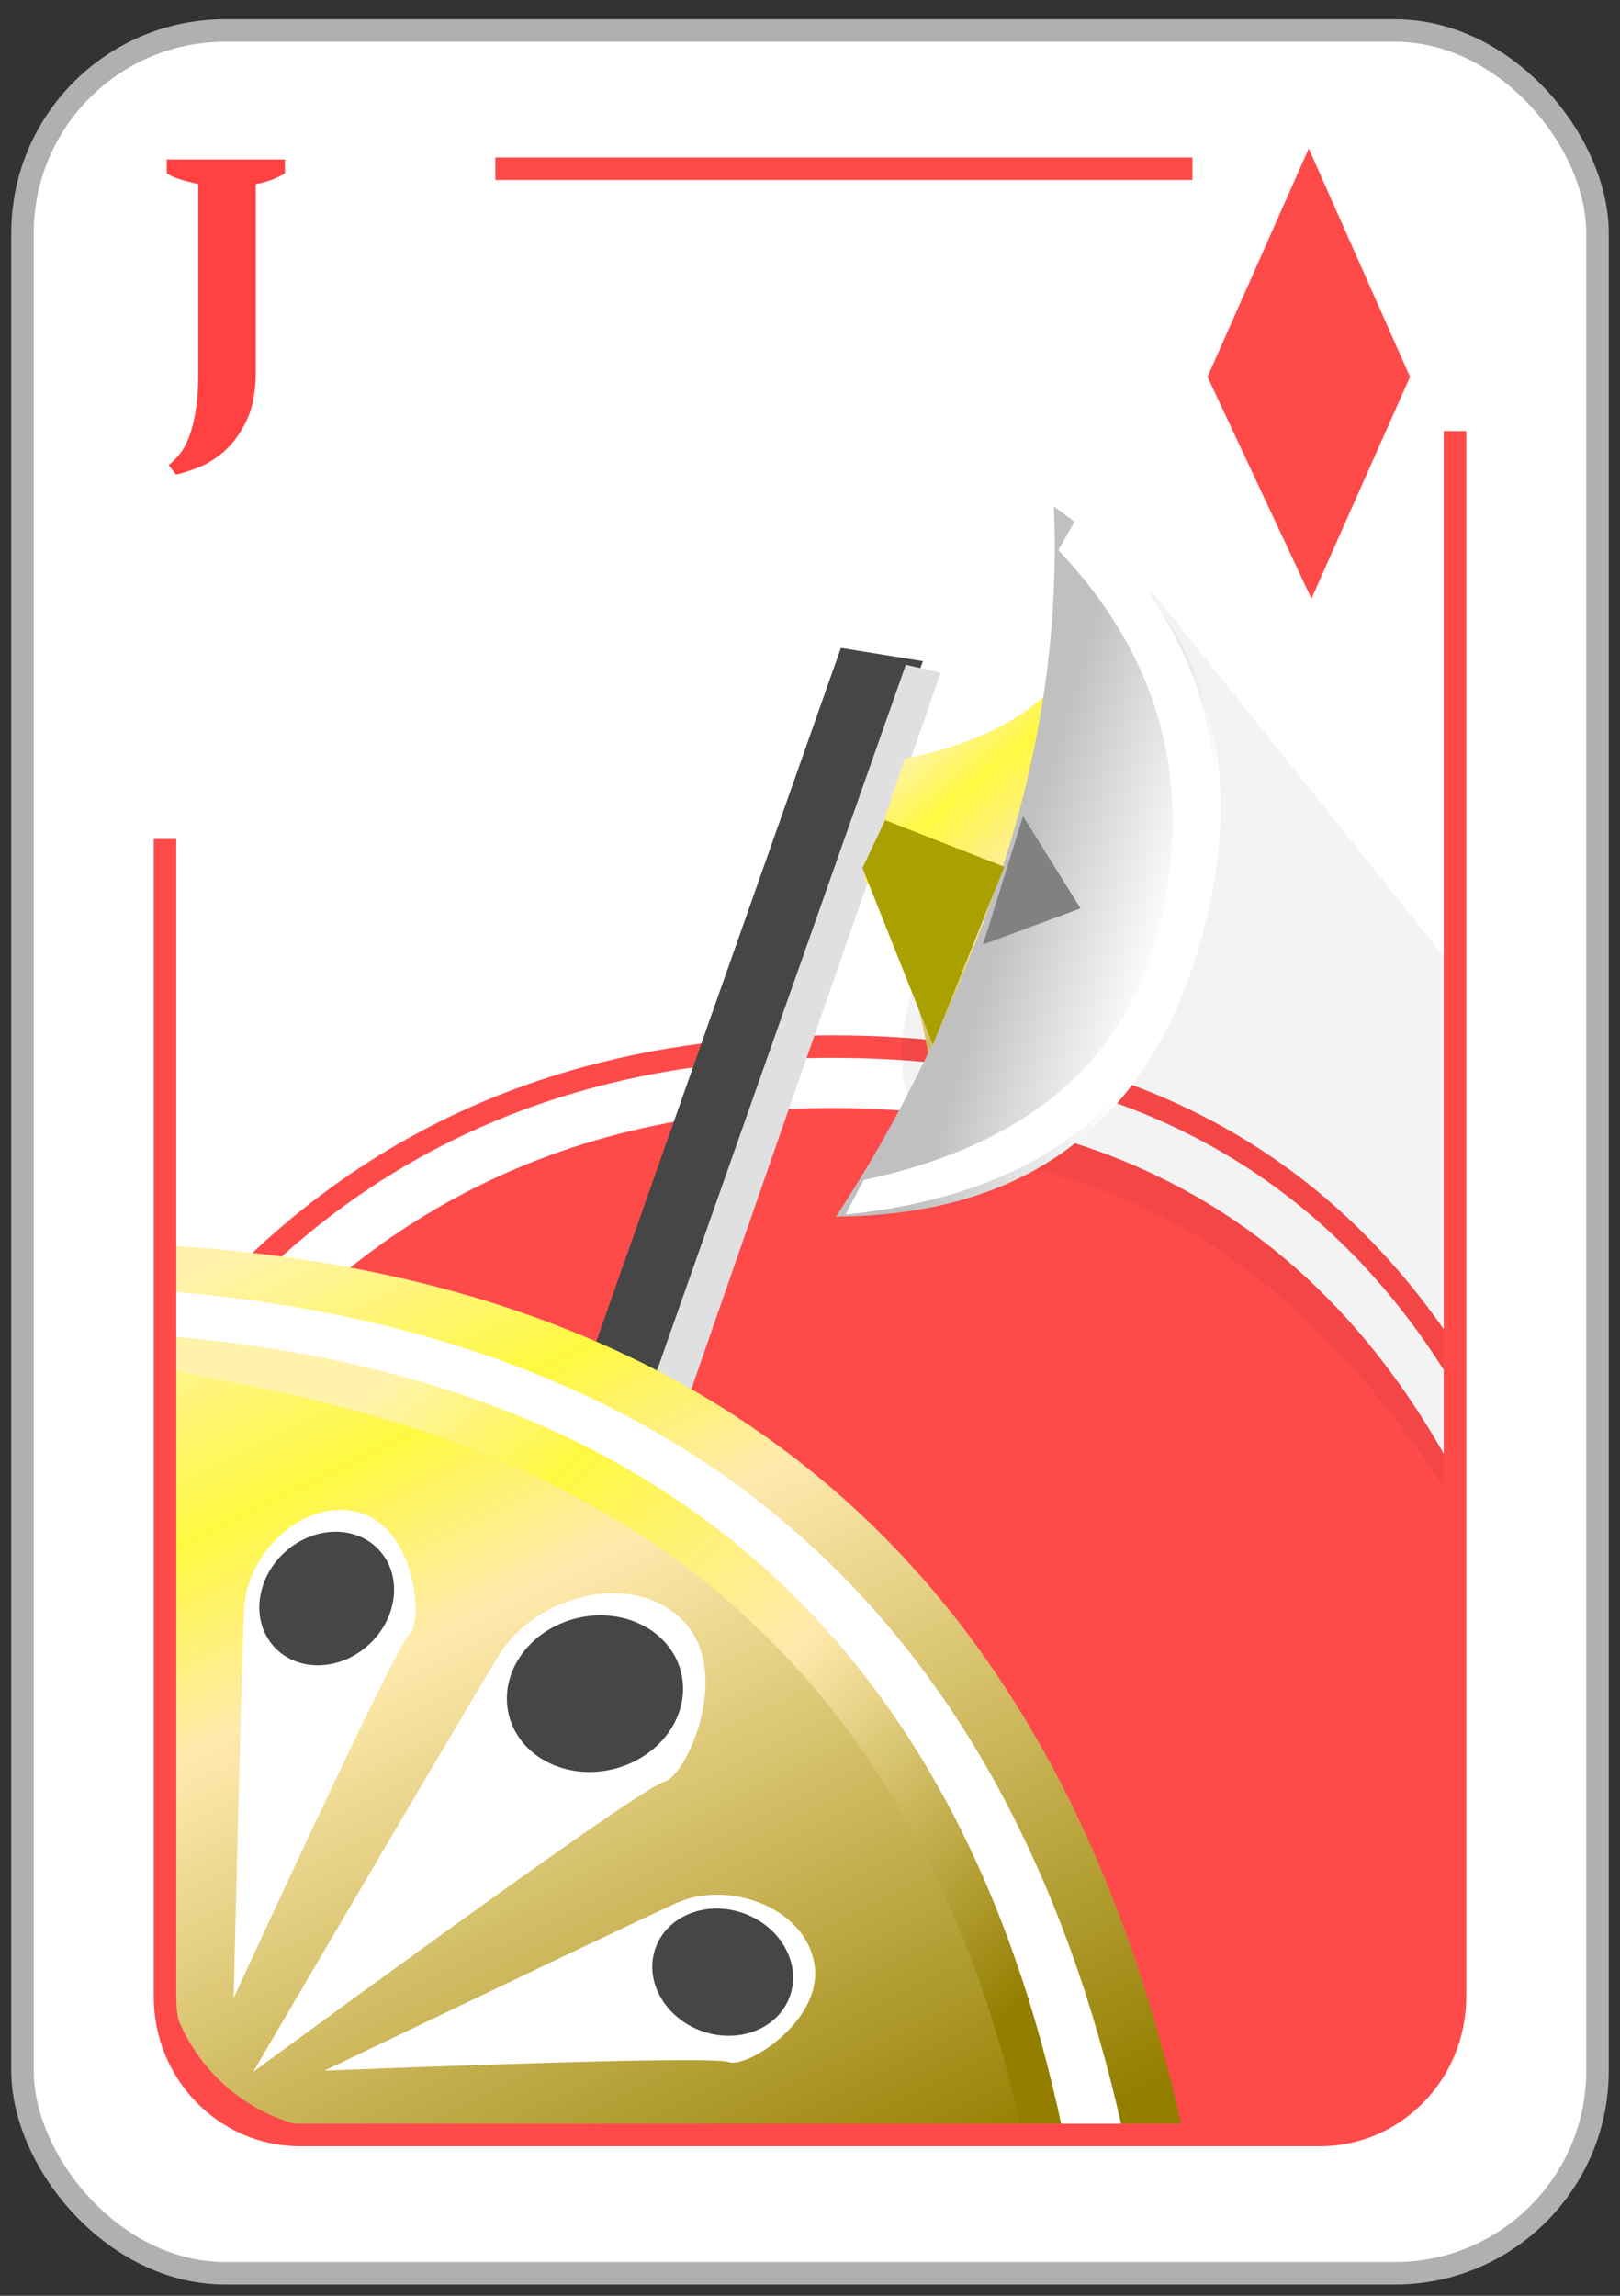 <?xml version="1.0" encoding="UTF-8"?>
<svg width="72px" height="102px" viewBox="0 0 72 102" version="1.1" xmlns="http://www.w3.org/2000/svg" xmlns:xlink="http://www.w3.org/1999/xlink">
    <rect x="0" y="0" width="72" height="102" fill="#333333" stroke="none"/>
    <!-- Generator: Sketch 61.2 (89653) - https://sketch.com -->
    <title>J_O</title>
    <desc>Created with Sketch.</desc>
    <defs>
        <linearGradient x1="35.691%" y1="7.809%" x2="66.352%" y2="99.806%" id="linearGradient-1">
            <stop stop-color="#FFF3AC" offset="0%"></stop>
            <stop stop-color="#FFF841" offset="20.848%"></stop>
            <stop stop-color="#FFEAAE" offset="53.217%"></stop>
            <stop stop-color="#937E00" offset="100%"></stop>
        </linearGradient>
        <linearGradient x1="70.977%" y1="71.485%" x2="47.241%" y2="53.267%" id="linearGradient-2">
            <stop stop-color="#FFFFFF" offset="0%"></stop>
            <stop stop-color="#C0C0C0" offset="100%"></stop>
        </linearGradient>
        <linearGradient x1="0%" y1="4.322%" x2="62.408%" y2="114.95%" id="linearGradient-3">
            <stop stop-color="#FFF3AC" offset="0%"></stop>
            <stop stop-color="#FFF841" offset="20.848%"></stop>
            <stop stop-color="#FFEAAE" offset="37.315%"></stop>
            <stop stop-color="#937E00" offset="100%"></stop>
        </linearGradient>
        <linearGradient x1="14.59%" y1="17.079%" x2="90.465%" y2="88.863%" id="linearGradient-4">
            <stop stop-color="#FFF3AC" offset="0%"></stop>
            <stop stop-color="#FFF841" offset="20.848%"></stop>
            <stop stop-color="#FFEAAE" offset="53.217%"></stop>
            <stop stop-color="#937E00" offset="100%"></stop>
        </linearGradient>
    </defs>
    <g id="Page-1" stroke="none" stroke-width="1" fill="none" fill-rule="evenodd">
        <g id="03_Ouros" transform="translate(1, -1022)">
            <g id="J_O" transform="translate(0, 1023)">
                <rect id="Rectangle" stroke="#B0B0B0" fill="#FFFFFF" x="0" y="0.355" width="70" height="99.645" rx="9"></rect>
                <path d="M6.822,20.086 C7.072,20.032 7.396,19.929 7.794,19.777 C8.192,19.625 8.581,19.384 8.962,19.053 C9.342,18.722 9.672,18.271 9.95,17.701 C10.229,17.132 10.368,16.402 10.368,15.512 L10.368,15.512 L10.368,7.177 C10.595,7.144 10.822,7.085 11.05,6.998 C11.277,6.911 11.481,6.813 11.663,6.705 L11.663,6.705 L11.663,6.086 L6.413,6.086 L6.413,6.705 C6.606,6.824 6.825,6.919 7.069,6.99 C7.314,7.06 7.561,7.123 7.811,7.177 L7.811,7.177 L7.811,15.61 C7.811,16.25 7.774,16.795 7.7,17.246 C7.626,17.696 7.53,18.079 7.41,18.393 C7.291,18.708 7.152,18.966 6.993,19.167 C6.834,19.367 6.669,19.533 6.498,19.663 L6.498,19.663 L6.822,20.086 Z" id="J" fill="#FF4141" fill-rule="nonzero"></path>
                <path d="M6.333,64.496 C13.469,53.652 23.358,48.229 36,48.229 C48.642,48.229 57.864,53.652 63.667,64.496 L63.667,87.857 C63.667,91.171 60.98,93.857 57.667,93.857 L12.333,93.857 C9.02,93.857 6.333,91.171 6.333,87.857 L6.333,64.496 L6.333,64.496 Z" id="Path-114" fill="#FF4A4A"></path>
                <path d="M6.333,59.719 C13.635,50.239 23.524,45.499 36,45.499 C48.476,45.499 57.698,50.239 63.667,59.719" id="Path-115" stroke="#FF4A4A"></path>
                <path d="M50.228,25.333 L63.333,41.708 L63.333,65.333 C57.871,56.889 51.281,52 43.565,50.667 C35.848,49.333 38.069,40.889 50.228,25.333 Z" id="Path-128" fill-opacity="0.05" fill="#000000"></path>
                <g id="Machado" transform="translate(34.667, 51.828) rotate(-12) translate(-34.667, -51.828) translate(12, 24.495)">
                    <polygon id="Path-116" fill="#464646" points="-1.84600901e-13 52.172 29.333 4.172 32.775 5.505 3.512 53.839"></polygon>
                    <polygon id="Path-116" fill="#E0E0E0" points="2.667 53.505 32 5.505 33.441 6.172 4.178 54.505"></polygon>
                    <path d="M31.09,9.575 C34.35,9.601 36.825,8.943 38.516,7.602 C38.516,7.602 37.269,10.919 34.302,16.145 C33.439,17.664 31.784,20.206 29.336,23.769 C29.556,20.038 29.191,16.92 28.239,14.415 C28.239,14.415 29.189,12.802 31.09,9.575 Z" id="Path-118" fill="url(#linearGradient-1)"></path>
                    <path d="M39.9,1.65793305e-14 C38.977,5.443 37.027,10.671 34.049,15.686 C31.07,20.7 27.676,25.084 23.867,28.839 C32.227,30.552 38.368,27.663 42.292,20.172 C46.215,12.681 45.418,5.957 39.9,1.65793305e-14 Z" id="Path-119" fill="url(#linearGradient-2)"></path>
                    <path d="M39.69,1.926 C43.055,7.423 43.426,13.061 40.804,18.839 C38.182,24.616 33.052,27.505 25.412,27.505 L24.3,28.839 C33.134,29.793 39.182,26.715 42.441,19.603 C45.701,12.491 45.155,6.185 40.804,0.684 L39.69,1.926 Z" id="Path-120" fill="#FFFFFF"></path>
                    <polygon id="Path-121" fill="#818181" points="32.775 18.375 37.347 17.705 35.697 13.172"></polygon>
                    <polygon id="Path-122" fill="#AAA100" points="29.667 12.065 34.418 15.195 29.667 22.267 28.239 13.937"></polygon>
                </g>
                <g id="Escudo" transform="translate(0, 54.333)">
                    <path d="M6.681,0.013 C31.156,1.605 46.117,14.716 51.565,39.347 C39.152,39.347 26.738,39.347 14.324,39.347 C9.906,39.347 6.324,35.765 6.324,31.347 C6.324,31.316 6.324,31.286 6.324,31.255 L6.681,0.013 L6.681,0.013 Z" id="Path-123" fill="url(#linearGradient-3)"></path>
                    <g id="Extra_escudo" transform="translate(8.899, 14.68)">
                        <path d="M0.986,21.681 C7.581,11.286 11.439,5.24 12.56,3.542 C14.241,0.996 18.599,-0.056 20.766,2.303 C22.933,4.662 20.707,9.229 19.676,9.45 C18.989,9.597 12.759,13.674 0.986,21.681 Z" id="Path-100" fill="#FFFFFF" transform="translate(11.333, 11.333) rotate(-2) translate(-11.333, -11.333) "></path>
                        <ellipse id="Oval" fill="#464646" transform="translate(16.544, 5.235) rotate(-14) translate(-16.544, -5.235) " cx="16.544" cy="5.235" rx="3.942" ry="3.449"></ellipse>
                    </g>
                    <g id="Extra_escudo-Copy" transform="translate(0.232, 10.013)">
                        <path d="M3.673,20.327 C8.98,11.962 12.085,7.097 12.987,5.731 C14.34,3.681 17.847,2.835 19.59,4.733 C21.334,6.631 19.543,10.307 18.714,10.484 C18.161,10.603 13.147,13.884 3.673,20.327 Z" id="Path-100" fill="#FFFFFF" transform="translate(12, 12) rotate(-31) translate(-12, -12) "></path>
                        <ellipse id="Oval" fill="#464646" transform="translate(13.288, 5.675) rotate(-43) translate(-13.288, -5.675) " cx="13.288" cy="5.675" rx="3.172" ry="2.776"></ellipse>
                    </g>
                    <g id="Extra_escudo-Copy-2" transform="translate(12.899, 22.013)">
                        <path d="M3.673,20.327 C8.98,11.962 12.085,7.097 12.987,5.731 C14.34,3.681 17.847,2.835 19.59,4.733 C21.334,6.631 19.543,10.307 18.714,10.484 C18.161,10.603 13.147,13.884 3.673,20.327 Z" id="Path-100" fill="#FFFFFF" transform="translate(12, 12) rotate(32) translate(-12, -12) "></path>
                        <ellipse id="Oval" fill="#464646" transform="translate(18.22, 10.276) rotate(20) translate(-18.22, -10.276) " cx="18.22" cy="10.276" rx="3.172" ry="2.776"></ellipse>
                    </g>
                    <path d="M48.899,39.347 C43.759,16.313 29.537,3.868 6.232,2.013 C6.232,2.013 6.997,5.37 6.232,4.796 C14.845,6.639 37.991,7.665 45.753,39.347 C45.753,39.347 46.801,39.347 48.899,39.347 Z" id="Path-124" fill="#FFFFFF"></path>
                    <path d="M46.232,39.347 C41.643,17.558 28.31,5.78 6.232,4.013 C6.232,4.013 6.998,6.021 6.232,5.45 C14.858,7.285 37.94,9.874 44.415,39.347 C44.415,39.347 45.021,39.347 46.232,39.347 Z" id="Path-124" fill="url(#linearGradient-4)"></path>
                </g>
                <path d="M21.016,6.497 L57.667,6.497 C60.98,6.497 63.667,9.248 63.667,12.64 L63.667,87.715 C63.667,91.107 60.98,93.857 57.667,93.857 L12.333,93.857 C9.02,93.857 6.333,91.107 6.333,87.715 L6.333,36.277" id="Rectangle" stroke="#FF4A4A"></path>
                <rect id="Rectangle" fill="#FFFFFF" x="52" y="4.152" width="13" height="14"></rect>
                <polygon id="Small_Icon" fill="#FF4A4A" transform="translate(57.167, 15.598) rotate(-360) translate(-57.167, -15.598) " points="57.167 5.598 61.667 15.742 57.287 25.598 52.667 15.742"></polygon>
            </g>
        </g>
    </g>
</svg>